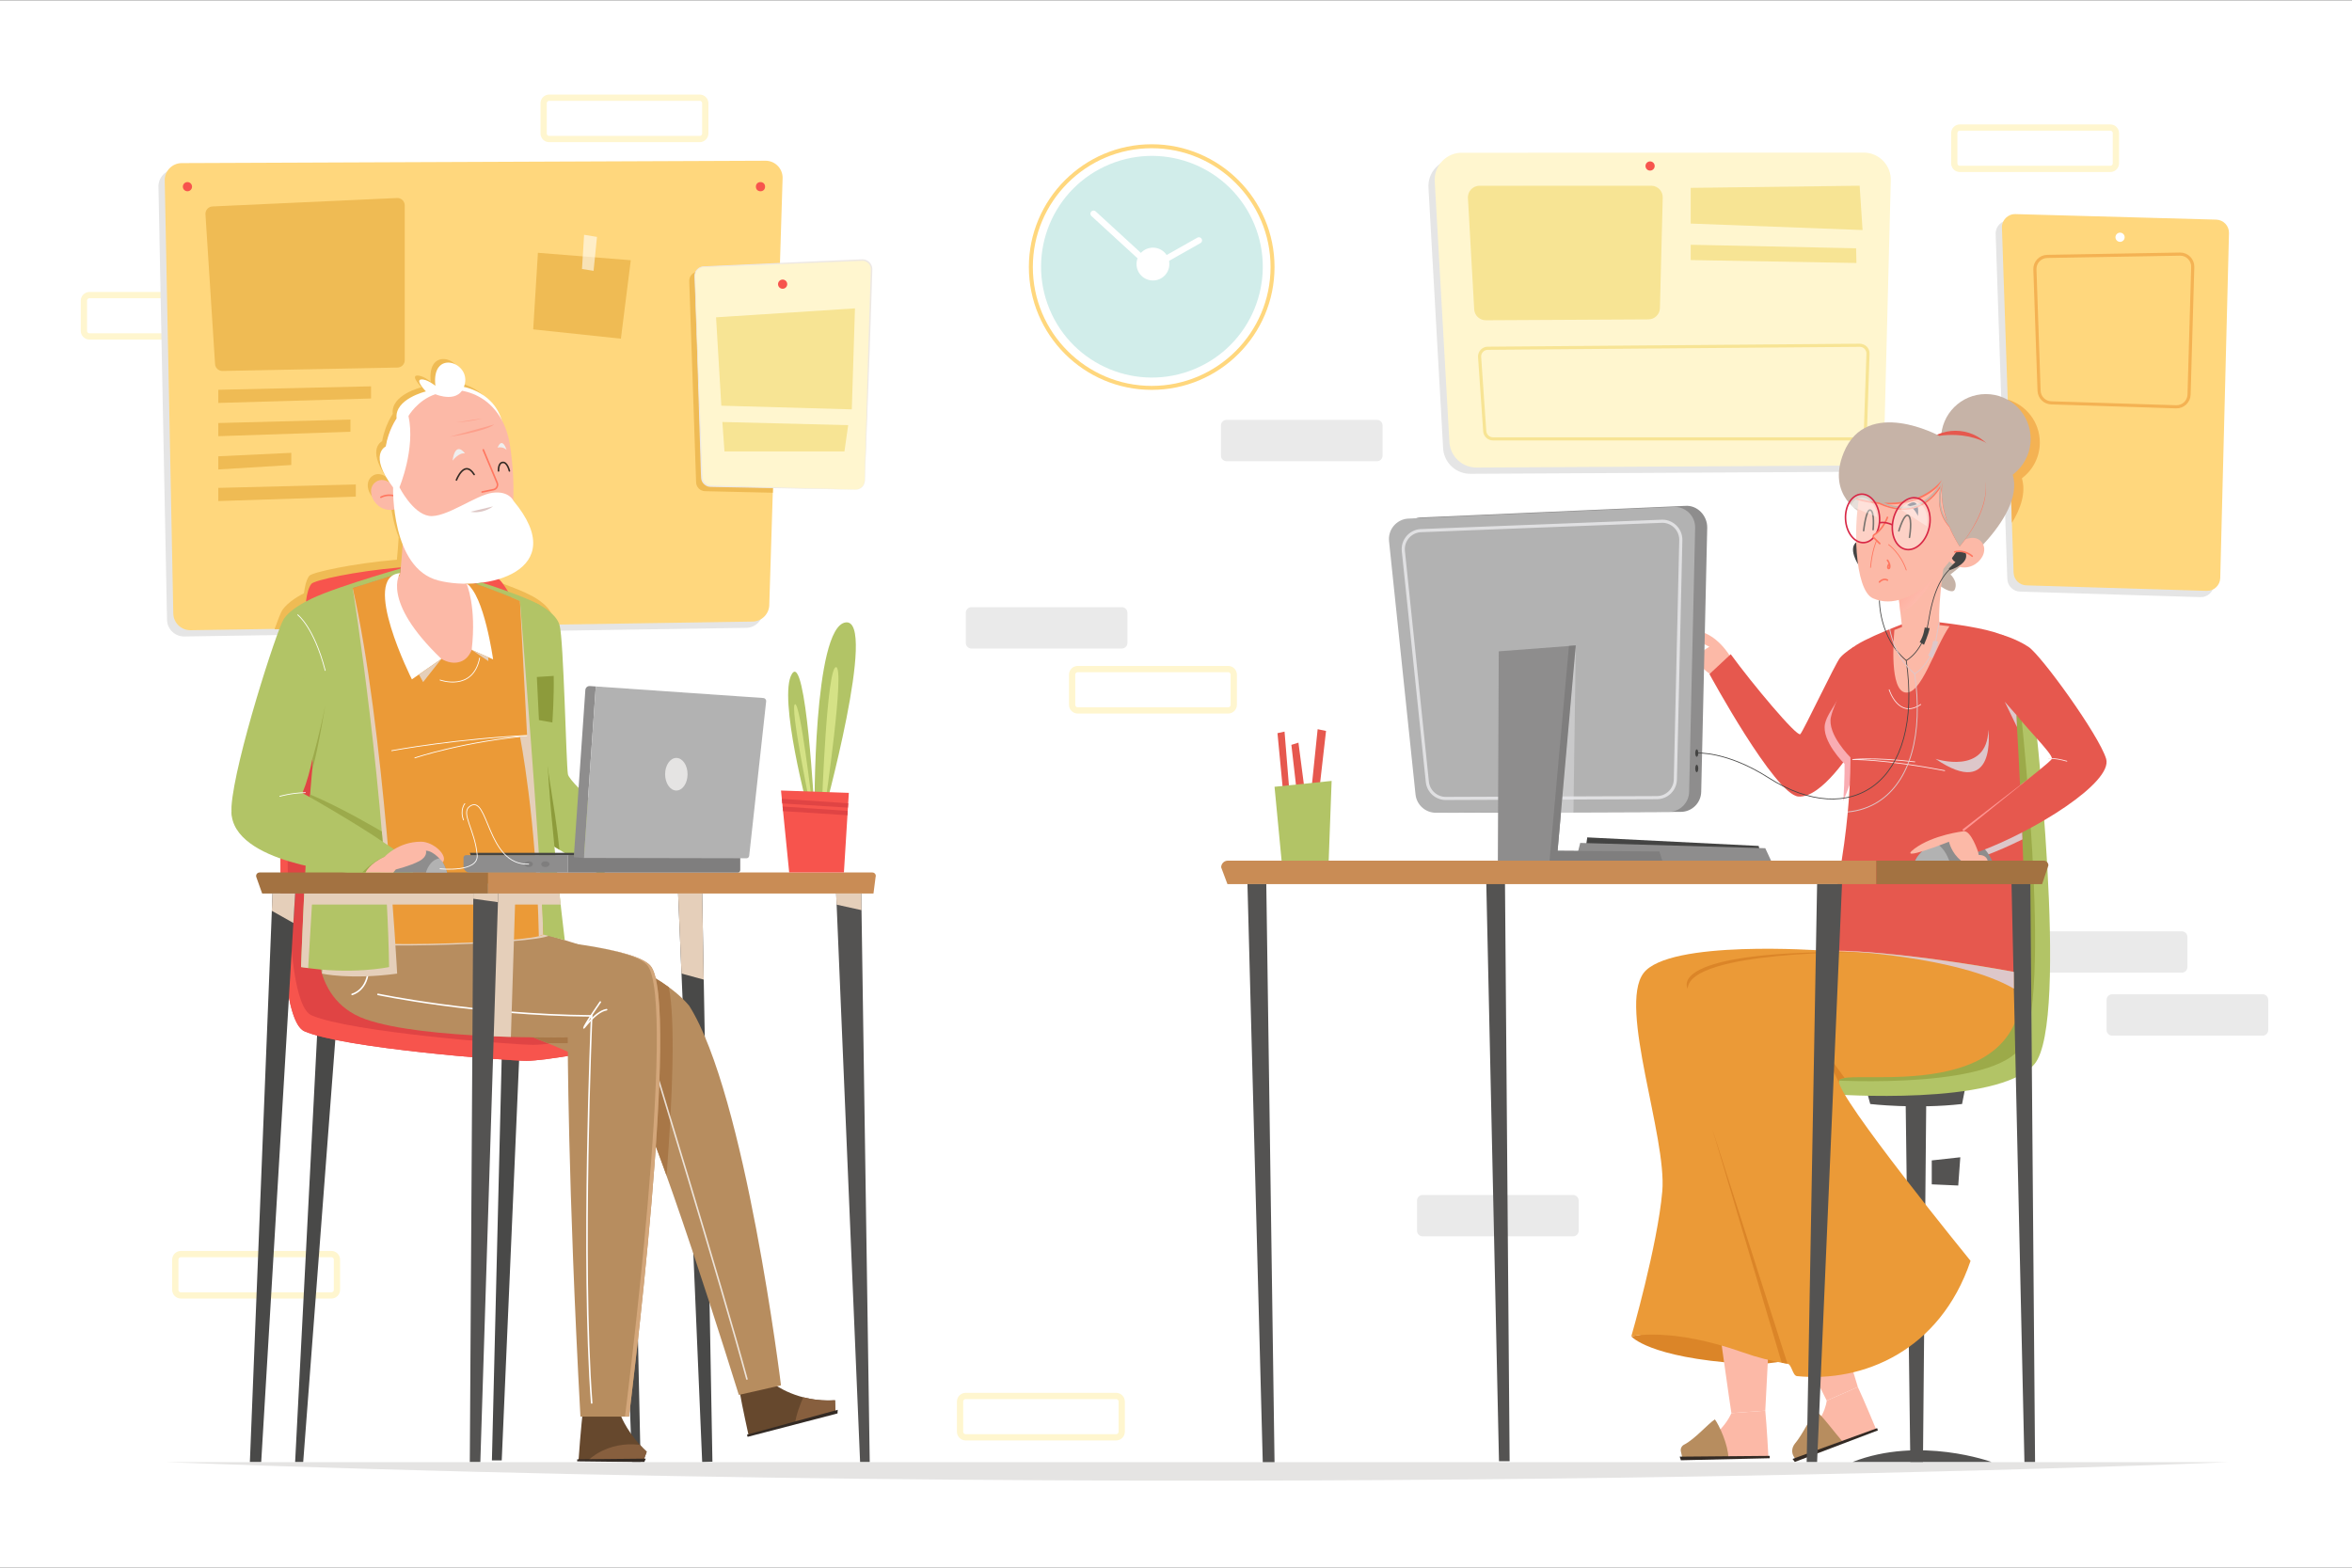 <?xml version="1.0" encoding="utf-8"?>
<!-- Generator: Adobe Illustrator 27.5.0, SVG Export Plug-In . SVG Version: 6.00 Build 0)  -->
<svg version="1.1" xmlns="http://www.w3.org/2000/svg" xmlns:xlink="http://www.w3.org/1999/xlink" x="0px" y="0px"
	 viewBox="0 0 750 500" style="enable-background:new 0 0 750 500;" xml:space="preserve">
<rect x="0" y="0" width="750" height="500" fill="#333333" stroke="none"/>
<g id="BACKGROUND">
	<rect y="0.078" style="fill:#FFFFFF;" width="750" height="500"/>
</g>
<g id="OBJECTS">
	<g id="BACK">
		<path style="fill:none;stroke:#FFF6CF;stroke-width:2;stroke-miterlimit:10;" d="M76.51,107.305h-47.97
			c-0.986,0-1.786-0.8-1.786-1.786v-9.617c0-0.987,0.8-1.786,1.786-1.786h47.97c0.986,0,1.786,0.8,1.786,1.786v9.617
			C78.296,106.505,77.496,107.305,76.51,107.305z"/>
		<path style="fill:none;stroke:#FFF6CF;stroke-width:2;stroke-miterlimit:10;" d="M223.11,44.347h-47.97
			c-0.986,0-1.786-0.8-1.786-1.786v-9.617c0-0.987,0.8-1.786,1.786-1.786h47.97c0.987,0,1.786,0.8,1.786,1.786v9.617
			C224.897,43.548,224.097,44.347,223.11,44.347z"/>
		<path style="fill:none;stroke:#FFF6CF;stroke-width:2;stroke-miterlimit:10;" d="M355.9,458.42h-47.97
			c-0.986,0-1.786-0.8-1.786-1.786v-9.617c0-0.987,0.8-1.786,1.786-1.786h47.97c0.986,0,1.786,0.8,1.786,1.786v9.617
			C357.686,457.62,356.886,458.42,355.9,458.42z"/>
		<path style="fill:#EAEAEA;" d="M357.724,206.843h-47.97c-0.987,0-1.786-0.8-1.786-1.786v-9.617c0-0.987,0.8-1.786,1.786-1.786
			h47.97c0.986,0,1.786,0.8,1.786,1.786v9.617C359.511,206.043,358.711,206.843,357.724,206.843z"/>
		<path style="fill:#EAEAEA;" d="M695.728,310.224h-47.97c-0.987,0-1.786-0.8-1.786-1.786v-9.617c0-0.987,0.8-1.786,1.786-1.786
			h47.97c0.987,0,1.786,0.8,1.786,1.786v9.617C697.515,309.424,696.715,310.224,695.728,310.224z"/>
		<path style="fill:#EAEAEA;" d="M721.5,330.304h-47.97c-0.986,0-1.786-0.8-1.786-1.786v-9.617c0-0.987,0.8-1.786,1.786-1.786h47.97
			c0.987,0,1.786,0.8,1.786,1.786v9.617C723.286,329.504,722.486,330.304,721.5,330.304z"/>
		<path style="fill:#EAEAEA;" d="M501.617,394.32h-47.97c-0.986,0-1.786-0.8-1.786-1.786v-9.617c0-0.987,0.8-1.786,1.786-1.786
			h47.97c0.987,0,1.786,0.8,1.786,1.786v9.617C503.403,393.52,502.603,394.32,501.617,394.32z"/>
		<path style="fill:#EAEAEA;" d="M439.086,147.101h-47.97c-0.987,0-1.786-0.8-1.786-1.786v-9.617c0-0.986,0.8-1.786,1.786-1.786
			h47.97c0.987,0,1.786,0.8,1.786,1.786v9.617C440.873,146.301,440.073,147.101,439.086,147.101z"/>
		<path style="fill:none;stroke:#FFF6CF;stroke-width:2;stroke-miterlimit:10;" d="M105.656,413.167h-47.97
			c-0.986,0-1.786-0.8-1.786-1.786v-9.617c0-0.987,0.8-1.786,1.786-1.786h47.97c0.987,0,1.786,0.8,1.786,1.786v9.617
			C107.443,412.367,106.643,413.167,105.656,413.167z"/>
		<path style="fill:none;stroke:#FFF6CF;stroke-width:2;stroke-miterlimit:10;" d="M391.632,226.582h-47.97
			c-0.986,0-1.786-0.8-1.786-1.786v-9.617c0-0.986,0.8-1.786,1.786-1.786h47.97c0.987,0,1.786,0.8,1.786,1.786v9.617
			C393.419,225.782,392.619,226.582,391.632,226.582z"/>
		<path style="fill:none;stroke:#FFF6CF;stroke-width:2;stroke-miterlimit:10;" d="M672.928,53.869h-47.97
			c-0.987,0-1.786-0.8-1.786-1.786v-9.617c0-0.986,0.8-1.786,1.786-1.786h47.97c0.987,0,1.786,0.8,1.786,1.786v9.617
			C674.714,53.069,673.915,53.869,672.928,53.869z"/>
	</g>
	<g id="PEOPLE">
		<path style="fill:#E5E5E5;" d="M50.531,59.732l2.732,138.086c0.145,2.975,2.654,5.282,5.631,5.178l179.164-2.755
			c2.96-0.103,5.294-2.553,5.256-5.514l4.248-136.088c-0.039-2.989-2.479-5.389-5.469-5.377L55.95,54.02
			C52.846,54.033,50.38,56.632,50.531,59.732z"/>
		<path style="fill:#FFD77D;" d="M52.531,57.732l2.732,138.086c0.145,2.975,2.654,5.282,5.631,5.178l179.164-2.755
			c2.96-0.103,5.294-2.553,5.256-5.514l4.248-136.088c-0.039-2.989-2.479-5.389-5.469-5.377L57.95,52.02
			C54.846,52.033,52.38,54.632,52.531,57.732z"/>
		<path style="fill:#EFBB54;" d="M176.19,196.625c-1.096-4.026-7.114-6.831-7.114-6.831v0l0,0c-2.054-1.11-5.657-2.517-9.034-3.74
			c-0.563-0.961-1.17-1.89-1.835-2.767c-0.298-0.393-0.656-0.757-1.058-1.099c9.869-2.984,16.055-10.752,4.618-24.469
			c0,0-0.027-0.061-0.081-0.16c0.291-6.115-0.261-12.535-1.072-17.559c-0.465-2.881-1.351-5.44-2.569-7.652
			c-2.34-7.482-9.176-9.67-11.757-10.236c0.127-0.338,0.237-0.705,0.32-1.113c1.395-6.796-10.553-10.632-9.238,0.767
			c0,0-2.631-2.192-4.494-1.973c-1.863,0.219,1.536,3.727,1.536,3.727s-9.889,2.362-9.165,8.47c0,0-0.197,0.286-0.494,0.794
			c-0.537,0.892-0.994,1.831-1.389,2.8c-0.065,0.154-0.129,0.314-0.193,0.477c-0.075,0.2-0.158,0.395-0.227,0.597
			c-0.436,1.194-0.833,2.563-1.078,4.059c0,0-4.974,2.247,1.17,11.261c-1.379-0.819-2.998-1.202-4.463-0.036
			c-3.399,2.705,0.236,9.675,5.974,8.488c0.382,3.244,1.134,7.201,2.588,10.899c-0.152,2.438-0.34,4.929-0.574,7.192
			c-13.839,1.139-27.006,4-27.921,5.131c-1.002,1.238-1.481,3.652-1.711,5.558c-1.094,0.546-5.138,2.693-6.955,5.471
			c-0.424,0.648-1.302,2.84-2.434,6.017l89.047-1.401C176.461,198.067,176.329,197.134,176.19,196.625z M163.803,189.035
			c-0.001,0-0.001-0.001-0.002-0.001C163.802,189.034,163.803,189.034,163.803,189.035L163.803,189.035z"/>
		<g>
			<path style="fill:#B2C466;" d="M257.878,259.148c0,0-9.895-36.807-5.365-44.19c4.53-7.382,7.215,44.19,7.215,44.19
				s-0.503-59.122,9.899-60.632c10.402-1.51-7.215,62.247-7.215,62.247"/>
			<path style="fill:#D5E286;" d="M258.2,256.185c0,0-6.376-30.908-4.698-31.579c1.678-0.671,5.453,31.579,5.453,31.579h3.164
				c0,0,1.534-43.408,4.47-43.408c2.936,0-3.44,43.408-3.44,43.408"/>
			<path style="fill:#F7544D;" d="M97.357,194.657c0,0,0.114-6.184,1.957-8.461c1.843-2.277,52.389-11.439,60.784-0.371
				c8.395,11.069,8.495,29.753,8.495,29.753"/>
			<polygon style="fill:#494948;" points="159.993,336.934 156.861,465.776 159.993,465.776 165.585,336.934 			"/>
			<polygon style="fill:#494948;" points="201.518,337.49 204.268,466.332 201.518,466.332 196.609,337.49 			"/>
			<polygon style="fill:#494948;" points="101.238,327.834 94.108,466.332 96.683,466.332 106.974,330.9 			"/>
			<path style="fill:#E04444;" d="M91.041,224.916c0,0-6.22,98.59,6.026,103.991c12.246,5.402,64.54,9.428,70.774,9.428
				c6.235,0,23.341-3.357,23.341-3.357"/>
			<path style="fill:#F7544D;" d="M170.093,333.244c-6.235,0-58.529-4.027-70.774-9.428c-10.236-4.515-7.571-74.124-6.42-96.858
				l-1.857-2.041c0,0-6.22,98.59,6.026,103.991c12.246,5.402,64.54,9.428,70.774,9.428c6.235,0,23.341-3.357,23.341-3.357
				l-3.642-4.003C181.985,331.956,173.955,333.244,170.093,333.244z"/>
			<path style="fill:#B2C466;" d="M171.189,192.466c0,0,6.141,2.862,7.259,6.971c1.297,4.764,2.091,44.293,2.65,47.496
				c0.559,3.204,21.538,20.716,21.538,20.716l-10.796,11.642l-18.194-11.189"/>
			<polygon style="fill:#494948;" points="216.235,284.981 223.912,466.332 227.176,466.209 223.912,284.981 			"/>
			<polygon style="fill:#545352;" points="266.632,284.981 274.266,466.332 277.338,466.332 274.64,284.981 			"/>
			<path style="fill:#B2C466;" d="M97.859,191.726c0,0-5.233,2.431-7.388,5.725c-2.155,3.293-15.669,45.209-16.649,59.703
				c-0.979,14.494,24.287,17.824,27.421-27.617"/>
			<path style="fill:#FFFFFF;" d="M146.91,123.215c0,0,11.863,1.342,13.625,13.255l-15.604-10.654"/>
			<path style="fill:#66482D;" d="M198.04,451.683c0,0,2.3,5.893,8.185,11.348l-1.005,2.727h-20.733c0,0,0.781-11.483,1.499-16.363"
				/>
			<path style="fill:#875F3E;" d="M206.225,463.031c-0.793-0.735-1.516-1.478-2.182-2.214c-10.546-1.264-16.478,4.941-16.478,4.941
				h17.655L206.225,463.031z"/>
			<polygon style="fill:#332A24;" points="184.056,465.435 205.938,465.22 205.436,466.332 184.056,466.081 			"/>
			<path style="fill:#66482D;" d="M246.931,441.513c0,0,7.522,5.847,19.341,5.089l0.134,3.99l-27.678,7.271
				c0,0-2.119-9.563-2.866-13.995"/>
			<path style="fill:#875F3E;" d="M253.522,453.977l12.884-3.385l-0.134-3.99c-3.873,0.249-7.274-0.218-10.111-0.95
				C255.271,447.619,253.923,450.977,253.522,453.977z"/>
			<polygon style="fill:#332A24;" points="238.395,458.268 267.063,450.804 267.132,449.641 238.2,457.578 			"/>
			<path style="fill:#B78D5F;" d="M137.817,290.284c0,0,63.895,9.099,81.923,30.458c17.926,28.214,29.303,121.102,29.303,121.102
				l-13.445,3.055c0,0-28.112-90.815-35.14-98.454c-7.028-7.639-42.779-20.259-42.779-20.259"/>
			<path style="fill:#A87747;" d="M200.458,346.445c2.322,2.524,6.947,14.132,12.098,28.541c1.918-25.236,2.862-49.413,0.712-60.134
				c-6.162-4.518-14.309-8.359-22.973-11.568c-13.732-2.163-31.797-3.539-47.722-4.402l15.105,27.304c0,0,7.874,2.78,16.957,6.519
				c6.259,0.07,10.368-0.009,10.368-0.009s0,1.554,0.025,4.534C191.865,340.405,197.967,343.737,200.458,346.445z"/>
			<path style="opacity:0.76;fill:none;stroke:#FFFFFF;stroke-width:0.5;stroke-linecap:round;stroke-miterlimit:10;" d="
				M207.31,335.627c0,0,22.917,74.863,30.862,104.198"/>
			<path style="fill:#B78D5F;" d="M101.585,295.682c0,0-3.972,22.729,14.973,29.393c18.945,6.664,64.474,5.787,64.474,5.787
				s0,46.61,4.056,120.963h15.478c0,0,16.827-133.226,6.744-143.92C197.227,297.21,101.585,295.682,101.585,295.682z"/>
			<g>
				<path style="fill:#D3A67A;" d="M179.748,330.862c0,0-1.733,0.033-4.656,0.037c2.041,0.003,3.635-0.009,4.656-0.02
					C179.748,330.874,179.748,330.862,179.748,330.862z"/>
				<g>
					<path style="fill:#D3A67A;" d="M207.31,307.905c-2.424-2.57-9.797-4.61-19.59-6.228c9.271,1.568,16.201,3.538,18.535,6.013
						c10.084,10.695-6.972,144.135-6.972,144.135h1.283C200.566,451.825,217.394,318.6,207.31,307.905z"/>
					<path style="fill:#D3A67A;" d="M101.581,295.706c3.99,0.08,16.996,0.354,32.577,1.111c-18.193-0.904-32.573-1.135-32.573-1.135
						S101.582,295.7,101.581,295.706z"/>
				</g>
			</g>
			<path style="fill:#FCB9A7;" d="M127.555,156.94c0,0-4.391-5.895-7.901-3.102c-4.088,3.253,1.792,12.558,9.408,7.148"/>
			<path style="fill:none;stroke:#FF765F;stroke-width:0.5;stroke-linecap:round;stroke-miterlimit:10;" d="M121.453,158.593
				c0,0,2.514-1.483,5.415,0"/>
			<path style="fill:#E5CFBA;" d="M129.039,182.922c0,0-23.123,6.801-28.864,9.95c-5.742,3.149,1.637,50.129,1.637,50.129
				s-3.194,52.711-1.243,55.887c2.919,4.754,70.887,2.248,74.524-0.53c2.037-0.572-6.428-51.441-1.673-64.653
				c0.267-17.313-1.411-36.943-2.56-38.24c-3.062-3.458-19.266-9.015-24.561-10.188"/>
			<path style="fill:#EB9A37;" d="M129.039,182.362c0,0-23.123,6.801-28.864,9.95c-5.742,3.149,1.637,50.129,1.637,50.129
				s-3.194,52.711-1.243,55.888c2.919,4.754,69.04,2.532,72.676-0.247c2.037-0.572-4.58-51.725,0.175-64.936
				c0.267-17.313-1.411-36.943-2.56-38.24c-3.062-3.458-19.266-9.015-24.561-10.188"/>
			<path style="fill:#FCB9A7;" d="M145.426,211.339c8.324-0.774,6.24-16.232,4.749-23.651c-0.145-0.719-0.682-1.292-1.387-1.492
				c-0.932-0.265-1.748-0.478-2.404-0.626c-0.059-0.013-0.114-0.023-0.174-0.031l-16.753-2.286
				c-0.276-0.038-0.549-0.018-0.815,0.061c-0.56,0.166-1.682,0.501-3.174,0.954c-1.133,0.344-1.712,1.611-1.219,2.688
				C127.646,194.371,136.73,212.148,145.426,211.339z"/>
			<path style="fill:#FCB9A7;" d="M128.955,160.407c0,0-0.34,15.68-1.584,24.101c0,0,9.398,19.033,16.192,19.128
				c6.794,0.096,4.095-18.841,4.095-18.841l1.627-8.421L128.955,160.407z"/>
			<path style="fill:#FCB9A7;" d="M162.554,141.654c2.088,12.926,2.508,34.91-8.352,38.12
				c-16.322,4.825-29.094-20.442-30.917-31.619c-1.824-11.177,5.759-21.716,16.936-23.539
				C151.397,122.792,160.587,129.472,162.554,141.654z"/>
			<path style="fill:none;stroke:#FF765F;stroke-width:0.5;stroke-linecap:round;stroke-miterlimit:10;" d="M154.108,143.463
				l4.414,10.513c0.39,0.93-0.165,1.985-1.153,2.19l-3.641,0.753"/>
			<path style="fill:none;stroke:#FFFFFF;stroke-width:0.25;stroke-linecap:round;stroke-miterlimit:10;" d="M132.282,241.723
				c0,0,15.694-5.359,38.468-7.273"/>
			<path style="fill:none;stroke:#FFFFFF;stroke-width:0.25;stroke-linecap:round;stroke-miterlimit:10;" d="M124.897,239.426
				c0,0,21.501-4.019,45.806-4.976"/>
			<path style="fill:none;stroke:#FFFFFF;stroke-width:0.25;stroke-linecap:round;stroke-miterlimit:10;" d="M140.322,216.886
				c0,0,10.462,3.828,12.631-7.017"/>
			<path style="fill:#EFEFEF;" d="M144.291,146.948c0,0,2.009-2.679,3.971-2.344C148.262,144.604,145.296,140.298,144.291,146.948z"
				/>
			<path style="fill:#EFEFEF;" d="M158.663,142.786c0,0,1.415-0.546,2.871,0.677C161.534,143.463,160.194,139.102,158.663,142.786z"
				/>
			<g>
				<linearGradient id="SVGID_1_" gradientUnits="userSpaceOnUse" x1="132.513" y1="287.608" x2="131.789" y2="288.098">
					<stop  offset="0" style="stop-color:#FFFFFF;stop-opacity:0"/>
					<stop  offset="1" style="stop-color:#FF765F"/>
				</linearGradient>
				<path style="fill:url(#SVGID_1_);" d="M131.836,287.825c0.132,0.303,0.284,0.334,0.444,0.171
					C132.133,287.94,131.985,287.884,131.836,287.825z"/>
			</g>
			<path style="fill:none;stroke:#FFFFFF;stroke-width:0.5;stroke-linecap:round;stroke-miterlimit:10;" d="M112.28,317.147
				c0,0,5.199-1.203,5.195-8.716"/>
			<path style="fill:none;stroke:#FFFFFF;stroke-width:0.5;stroke-linecap:round;stroke-miterlimit:10;" d="M120.53,317.147
				c0,0,31.168,6.563,68.141,6.868c0,0-3.361,78.225,0,123.448"/>
			<path style="fill:none;stroke:#FFFFFF;stroke-width:0.5;stroke-linecap:round;stroke-miterlimit:10;" d="M191.421,319.585
				c0,0-3.82,5.5-5.042,7.792c-1.222,2.292,3.102-4.736,7.051-5.347"/>
			<path style="fill:#FFFFFF;" d="M127.372,155.416c0,0,5.152-12.235,2.883-22.749c0,0,2.876-5.034,8.581-6.935
				c0,0,8.004,3.467,9.427-3.467c1.423-6.935-10.769-10.85-9.427,0.783c0,0-2.684-2.237-4.586-2.013
				c-1.901,0.224,1.568,3.803,1.568,3.803s-10.091,2.41-9.353,8.643c0,0-2.605,3.746-3.45,8.905c0,0-5.664,2.549,2.338,13.082
				c0,0-0.723,25.744,14.378,29.659s42.745-2.908,24.001-25.391c0,0-1.351-3.244-6.664-2.573
				c-5.313,0.671-14.988,8.165-20.245,7.382C131.565,163.762,127.372,155.416,127.372,155.416z"/>
			<path style="opacity:0.39;fill:#FF765F;" d="M143.373,139.322c0,0,11.374-1.678,14.226-3.943"/>
			<path style="opacity:0.39;fill:#FF765F;" d="M145.548,134.708c0,0,4.729-0.252,8.18-1.258"/>
			<path style="fill:#DDC7C5;" d="M150.056,163.217c0,0,3.458,0.916,7.18-1.716"/>
			<path style="fill:none;stroke:#332A24;stroke-width:0.5;stroke-linecap:round;stroke-miterlimit:10;" d="M145.548,153.087
				c0,0,2.572-6.718,5.648-1.741"/>
			<path style="fill:none;stroke:#332A24;stroke-width:0.5;stroke-linecap:round;stroke-miterlimit:10;" d="M158.97,150.191
				c0,0-0.171-2.535,1.321-2.703c1.492-0.168,2.146,2.703,2.146,2.703"/>
			<path style="fill:#E5CFBA;" d="M102.658,310.53c0,0,8.997,2.029,23.985,0c0,0-4.19-79.25-14.175-122.964"/>
			<path style="fill:#B2C466;" d="M127.602,182.79l-15.134,4.776c0,0,10.822,68.224,11.604,120.865c0,0-11.969,2.615-28.076,0
				c0,0,1.566-44.001,3.803-65.253c0,0-6.711-47.426-2.908-50.782c3.803-3.356,30.879-11.085,30.879-11.085L127.602,182.79z"/>
			<path style="fill:#E5CFBA;" d="M165.808,191.691l2.277,43.098l-2.277,0.14c0,0,5.231,25.98,6.019,63.673l1.417-0.521
				l-2.495-95.004L165.808,191.691z"/>
			<path style="fill:#8D9B3B;" d="M174.24,238.086c1.239-6.835-1.628-36.385-3.38-42.621c-1.911-1.424,0.329-2.999,0.329-2.999
				l2.457,75.636l4.745,2.918C176.892,256.264,173.571,241.777,174.24,238.086z"/>
			<path style="fill:#B2C466;" d="M151.467,186.169c0,0,6.695,2.188,14.341,5.522c0,0,6.612,81.096,7.436,106.391l6.846,1.756
				c0,0-6.692-55.494-5.35-62.9c1.342-7.406,0-41.186-2.013-43.423c-2.013-2.237-18.999-7.69-18.999-7.69L151.467,186.169z"/>
			<path style="fill:#FFFFFF;" d="M140.755,210.148l-9.414,6.521c0,0-16.54-32.859-3.74-33.879
				C127.602,182.79,121.199,191.435,140.755,210.148z"/>
			<path style="fill:#FFFFFF;" d="M150.407,207.268l6.829,3.026c0,0-2.86-20.678-8.449-24.097
				C148.787,186.196,152.024,193.392,150.407,207.268z"/>
			<polygon style="fill:#E5CFBA;" points="140.755,210.148 134.921,217.541 133.586,215.114 			"/>
			<polygon style="fill:#E5CFBA;" points="150.407,207.268 155.725,210.853 155.725,209.624 			"/>
			<path style="fill:#8D9B3B;" d="M171.189,215.914l0.671,13.758l4.278,0.755c0,0,0.587-8.557,0.419-14.849L171.189,215.914z"/>
			<path style="fill:#E5CFBA;" d="M160.993,281.796H97.157c-0.731,14.555-1.161,26.635-1.161,26.635
				c0.771,0.125,1.52,0.224,2.271,0.326l1.208-20.25h56.819l-0.258,41.966c2.381,0.105,4.685,0.185,6.875,0.246l1.328-42.213h14.54
				c-0.232-2.062-0.483-4.32-0.744-6.711H160.993z"/>
			<path style="fill:#9CAA4B;" d="M99.635,242.001c0,0,2.503-8.659,4.069-17.048c0,0-1.874,12.03-4.069,20.5l0.163-2.275
				L99.635,242.001z"/>
			<path style="fill:none;stroke:#FFFFFF;stroke-width:0.25;stroke-linecap:round;stroke-miterlimit:10;" d="M94.924,196.095
				c0,0,5.145,3.79,8.78,17.75"/>
			<g>
				<path style="fill:#C98C55;" d="M278.53,284.981H155.627v-6.711H278.18c0.752,0,1.277,0.744,1.026,1.453L278.53,284.981z"/>
				<path style="fill:#A37241;" d="M155.627,284.981H83.598l-1.862-5.243c-0.254-0.716,0.277-1.468,1.037-1.468h72.855V284.981z"/>
			</g>
			<polygon style="fill:#545352;" points="150.927,284.981 149.811,466.332 153.167,466.332 158.871,284.981 			"/>
			<polygon style="fill:#494948;" points="86.904,284.981 79.679,466.332 83.292,466.332 94.108,284.981 			"/>
			<path style="fill:#B2C466;" d="M94.924,252.133c0,0,13.087,6.711,34.059,20.973l2.766,5.164h-20.886
				c0,0-36.89-2.815-37.068-19.426"/>
			<path style="fill:#9CAA4B;" d="M98.825,254.252c0,0,14.299,8.119,23.193,14.2l-0.267-3.25c0,0-12.771-7.612-22.861-11.808
				L98.825,254.252z"/>
			<path style="fill:none;stroke:#FFFFFF;stroke-width:0.25;stroke-linecap:round;stroke-miterlimit:10;" d="M89.219,253.979
				c0,0,3.691-1.09,8.137-1.174"/>
			<path style="fill:#9CAA4B;" d="M115.505,278.27c0,0,11.8-12.509,15.38,0"/>
			<path style="fill:#8E8D8D;" d="M125.404,278.307h17.169C142.574,278.307,138.267,261.977,125.404,278.307z"/>
			<path style="fill:#B2B2B2;" d="M140.331,273.736c-3.49,0.395-4.514,4.572-4.514,4.572h6.756
				C142.574,278.307,141.908,275.803,140.331,273.736z"/>
			<path style="fill:#FCB9A7;" d="M122.672,273.24c0,0,4.298-4.789,11.569-4.789c4.027,0,8.735,4.473,6.94,6.577
				c0,0-2.724-3.656-5.363-3.712c0,0,0.668,1.852-2.192,3.362c-2.86,1.51-7.405,2.622-7.405,2.622l-0.816,1.007l-8.837-0.033
				C116.567,278.274,117.758,275.443,122.672,273.24z"/>
			<g>
				<path style="fill:#8E8D8D;" d="M181.098,272.745h-32.495c-0.443,0-0.802,0.359-0.802,0.802v2.751
					c0,1.109,0.899,2.009,2.009,2.009h31.289V272.745z"/>
				<path style="fill:#7F7E7E;" d="M181.098,272.745h54.95v4.759c0,0.443-0.359,0.803-0.803,0.803h-54.147V272.745z"/>
				<path style="fill:#8E8D8D;" d="M189.979,218.94l-1.888-0.13c-0.741-0.051-1.384,0.508-1.435,1.249l-3.682,53.354l3.23,0.223
					L189.979,218.94z"/>
				<path style="fill:#B2B2B2;" d="M243.418,222.628l-53.439-3.688l-3.775,54.696l51.835,0.102c0.441,0.001,0.813-0.331,0.861-0.77
					l5.408-49.276C244.367,223.149,243.963,222.665,243.418,222.628z"/>
			</g>
			<path style="fill:#E5E4E3;" d="M219.249,246.933c0,2.872-1.602,5.2-3.579,5.2s-3.579-2.328-3.579-5.2s1.603-5.2,3.579-5.2
				S219.249,244.061,219.249,246.933z"/>
			<path style="fill:#7F7E7E;" d="M175.233,275.611c0,0.51-0.591,0.923-1.321,0.923c-0.73,0-1.321-0.413-1.321-0.923
				c0-0.51,0.592-0.923,1.321-0.923C174.641,274.689,175.233,275.102,175.233,275.611z"/>
			<path style="fill:#7F7E7E;" d="M169.915,275.611c0,0.51-0.592,0.923-1.321,0.923c-0.73,0-1.321-0.413-1.321-0.923
				c0-0.51,0.592-0.923,1.321-0.923C169.323,274.689,169.915,275.102,169.915,275.611z"/>
			<polygon style="fill:#E5CFBA;" points="150.927,284.981 150.917,286.643 158.785,287.736 158.871,284.981 			"/>
			<polygon style="fill:#E5CFBA;" points="86.904,284.981 86.684,290.502 93.548,294.37 94.108,284.981 			"/>
			<polyline style="fill:#444443;" points="150.093,272.731 149.811,272.004 183.071,272.004 183.02,272.745 150.093,272.731 			"/>
			<polygon style="fill:#E5CFBA;" points="217.315,310.507 224.406,312.44 223.912,284.981 216.235,284.981 			"/>
			<polygon style="fill:#E5CFBA;" points="266.632,284.981 266.781,288.533 274.719,290.284 274.64,284.981 			"/>
			<path style="fill:none;stroke:#FFFFFF;stroke-width:0.25;stroke-linecap:round;stroke-miterlimit:10;" d="M140.322,277.093
				c0,0,12.329,1.298,11.841-4.383c-0.696-8.089-5.411-13.442-2.352-15.555c6.072-4.194,5.236,18.875,18.782,18.456"/>
			<path style="fill:none;stroke:#FFFFFF;stroke-width:0.25;stroke-linecap:round;stroke-miterlimit:10;" d="M148.22,256.316
				c0,0-1.636,1.93-0.419,5.201"/>
			<polygon style="fill:#F7544D;" points="249.043,252.133 251.657,278.27 269.106,278.27 270.675,252.877 			"/>
			<polygon style="fill:#E04444;" points="270.384,257.59 270.469,256.214 249.307,254.779 249.455,256.254 			"/>
			<polygon style="fill:#E04444;" points="270.234,260.014 270.319,258.636 249.552,257.229 249.7,258.702 			"/>
		</g>
		<path style="fill:#EFBB54;" d="M248.66,85.54l-26.089,1.099c-1.598,0.067-2.842,1.411-2.788,3.009l2.191,64.198
			c0.053,1.543,1.3,2.776,2.843,2.812l21.607,0.497L248.66,85.54z"/>
		<path style="fill:#FFF6CF;" d="M272.765,156.154l-46.157-1.062c-1.543-0.036-2.791-1.269-2.843-2.812l-2.191-64.198
			c-0.055-1.598,1.19-2.941,2.788-3.009l50.536-2.13c1.692-0.071,3.088,1.311,3.033,3.004l-2.188,67.39
			C275.69,154.934,274.362,156.19,272.765,156.154z"/>
		<g>
			<path style="fill:#EDE8E4;" d="M272.764,156.179l-30.832-0.589l-15.423-0.293c-1.389-0.043-2.67-1.133-2.908-2.514
				c-0.127-1.347-0.104-2.586-0.164-3.884l-0.241-7.706l-0.957-30.823l-0.529-15.41l-0.141-3.852l-0.071-1.926
				c0-0.635-0.118-1.288,0.052-1.952c0.31-1.315,1.597-2.307,2.941-2.289l3.851-0.172l30.807-1.39l15.405-0.657
				c0.635-0.061,1.393,0.026,1.989,0.378c0.61,0.333,1.098,0.879,1.373,1.517c0.135,0.321,0.217,0.662,0.246,1.009
				c0.016,0.359-0.007,0.663-0.014,0.988l-0.062,1.926l-0.246,7.706c-0.305,10.275-0.699,20.547-1.089,30.819l-0.569,15.409
				l-0.281,7.704l-0.07,1.926c-0.047,0.639,0.015,1.29-0.156,1.926C275.342,155.304,274.072,156.232,272.764,156.179z
				 M272.765,156.129c1.286,0.042,2.519-0.88,2.832-2.122c0.16-0.612,0.096-1.269,0.137-1.908l0.055-1.927l0.219-7.706l0.432-15.413
				c0.277-10.276,0.551-20.551,0.913-30.824l0.254-7.705l0.064-1.926c0.034-0.66,0.06-1.244-0.192-1.794
				c-0.466-1.107-1.669-1.786-2.905-1.61l-15.405,0.642l-30.814,1.207l-3.852,0.153c-1.254-0.022-2.426,0.882-2.724,2.093
				c-0.161,0.592-0.053,1.243-0.055,1.886l0.061,1.926l0.122,3.853l0.522,15.41l1.147,30.817l0.285,7.704
				c0.064,1.267,0.06,2.607,0.178,3.813c0.211,1.176,1.289,2.13,2.493,2.176l15.407,0.425L272.765,156.129z"/>
		</g>
		<path style="fill:#EFBB54;" d="M65.517,68.347l3.059,47.763c0.081,1.256,1.135,2.226,2.394,2.202l55.786-1.086
			c1.281-0.025,2.307-1.071,2.307-2.352V65.506c0-1.341-1.12-2.411-2.46-2.35l-58.845,2.69
			C66.443,65.907,65.433,67.034,65.517,68.347z"/>
		<polygon style="fill:#EFBB54;" points="171.529,80.63 170.026,105.047 197.988,108.021 201.143,82.997 		"/>
		<polygon style="fill:#EFBB54;" points="69.615,124.319 118.315,123.215 118.315,127.097 69.615,128.515 		"/>
		<polygon style="fill:#EFBB54;" points="69.615,134.923 111.746,133.82 111.746,137.702 69.615,139.12 		"/>
		<polygon style="fill:#EFBB54;" points="69.615,145.528 92.88,144.425 92.88,148.307 69.615,149.725 		"/>
		<polygon style="fill:#EFBB54;" points="69.615,155.608 113.461,154.505 113.461,158.387 69.615,159.804 		"/>
		<path style="fill:#F7544D;" d="M251.029,90.633c0,0.81-0.657,1.467-1.466,1.467c-0.81,0-1.467-0.657-1.467-1.467
			c0-0.81,0.657-1.466,1.467-1.466C250.373,89.167,251.029,89.823,251.029,90.633z"/>
		<path style="fill:#F7544D;" d="M61.238,59.538c0,0.81-0.656,1.466-1.466,1.466c-0.81,0-1.466-0.657-1.466-1.466
			c0-0.81,0.657-1.466,1.466-1.466C60.582,58.071,61.238,58.728,61.238,59.538z"/>
		<circle style="fill:#F7544D;" cx="242.502" cy="59.538" r="1.466"/>
		<polygon style="fill:#F7E494;" points="228.335,101.203 230.013,129.39 271.623,130.565 272.629,98.351 		"/>
		<polyline style="fill:#F7E494;" points="270.465,135.598 269.274,143.987 231.02,143.987 230.349,134.592 		"/>
		<polygon style="opacity:0.57;fill:#FFFFFF;" points="186.256,74.883 185.585,85.789 189.276,86.376 190.367,75.555 		"/>
		<path style="fill:#E5E4E3;" d="M52.525,466.332h658.25C710.775,466.332,408.314,479.625,52.525,466.332z"/>
		<g>
			<path style="fill:#E5E5E5;" d="M590.367,150.478l-121.352,0.64c-4.555,0.102-8.41-3.343-8.819-7.881l-4.673-83.09
				c-0.471-5.228,3.779-9.67,9.022-9.43l128.127-0.044c4.805,0.22,8.51,4.313,8.253,9.116l-2.103,82.494
				C598.58,146.805,594.895,150.377,590.367,150.478z"/>
			<path style="fill:#545352;" d="M595.149,347.609l1.229,4.505c0,0,14.453,1.689,29.282,0l1.314-6.694"/>
			<polyline style="fill:#545352;" points="607.641,349.011 609.159,466.286 613.188,466.286 614.273,346.858 			"/>
			<path style="fill:#B2C466;" d="M584.399,349.011c0,0,52.896,3.909,64.348-9.634c11.452-13.543-0.387-115.561-0.387-115.561
				h-15.473"/>
			<path style="fill:#9CAA49;" d="M579.604,344.317c0,0,52.896,3.909,64.348-9.634c11.452-13.543-0.387-115.561-0.387-115.561
				h-15.473"/>
			<path style="fill:#E5E5E5;" d="M701.664,190.449l-57.509-1.752c-2.212-0.067-3.991-1.841-4.066-4.052l-3.717-110.024
				c-0.082-2.417,1.891-4.402,4.309-4.336l64.013,1.762c2.313,0.064,4.138,1.988,4.079,4.301l-2.787,110.014
				C705.928,188.687,703.989,190.52,701.664,190.449z"/>
			<path style="fill:#FFD77D;" d="M703.664,188.449l-57.509-1.752c-2.212-0.067-3.991-1.841-4.066-4.052l-3.717-110.024
				c-0.082-2.417,1.891-4.402,4.309-4.336l64.013,1.762c2.313,0.064,4.138,1.988,4.079,4.301l-2.787,110.014
				C707.928,186.687,705.989,188.52,703.664,188.449z"/>
			<path style="fill:#FFF6CF;" d="M592.367,148.478l-121.352,0.64c-4.555,0.102-8.41-3.343-8.819-7.881l-4.673-83.09
				c-0.471-5.228,3.779-9.67,9.022-9.43l128.127-0.044c4.805,0.22,8.51,4.313,8.253,9.116l-2.103,82.494
				C600.58,144.805,596.895,148.377,592.367,148.478z"/>
			<path style="fill:#F7E494;" d="M592.225,140.47H476.06c-1.631,0-2.997-1.275-3.109-2.902l-1.64-23.659
				c-0.059-0.867,0.232-1.696,0.823-2.333c0.59-0.637,1.393-0.992,2.262-0.999l118.627-0.956c0.841,0.013,1.659,0.327,2.257,0.941
				c0.599,0.614,0.912,1.423,0.884,2.28l-0.824,24.615C595.283,139.146,593.915,140.47,592.225,140.47z M593.049,110.621
				c-0.006,0-0.012,0-0.017,0l-118.627,0.956c-0.59,0.005-1.135,0.246-1.536,0.679c-0.4,0.433-0.6,0.996-0.559,1.585l1.64,23.659
				c0.076,1.105,1.004,1.971,2.111,1.971h116.164c1.148,0,2.077-0.899,2.115-2.046l0.824-24.615c0.02-0.582-0.193-1.132-0.6-1.549
				C594.162,110.847,593.625,110.621,593.049,110.621z"/>
			<path style="fill:#F7E494;" d="M525.697,101.868l-51.836,0.274c-1.946,0.043-3.592-1.428-3.767-3.367l-1.996-35.493
				c-0.201-2.233,1.614-4.131,3.854-4.028l54.73-0.019c2.052,0.094,3.635,1.842,3.525,3.894l-0.898,35.238
				C529.205,100.299,527.631,101.825,525.697,101.868z"/>
			<polyline style="fill:#E6584E;" points="410.244,264.033 407.358,233.835 409.611,233.343 412.074,263.681 414.749,263.329 
				411.793,237.566 414.045,236.862 417.213,261.147 420.169,232.568 422.844,233.131 419.677,260.865 			"/>
			<path style="fill:#FCB9A7;" d="M551.798,209.48c0,0-4.42-7.813-11.255-8.306c-6.835-0.493,4.565,5.125,4.565,5.125
				s-8.233,3.674,1.199,9.305"/>
			<path style="fill:#E6584E;" d="M591.106,206.299c0,0-2.799,1.703-4.301,3.416c-1.502,1.713-11.699,23.399-12.732,24.432
				c-1.032,1.032-15.515-16.307-22.179-25.487l-6.786,6.334c0,0,20.866,38.454,28.37,39.051
				c7.503,0.598,17.198-15.056,17.198-15.056"/>
			<polygon style="fill:#545352;" points="473.878,278.733 477.995,466.038 481.386,466.038 479.884,278.733 			"/>
			<path style="fill:#444443;" d="M594.755,174.261l-0.202,2.548c0,0-0.708,0.508-1.651,0.248l0.289,2.97l-0.575,0.128
				c0,0-3.681-5.495-0.332-7.463C592.285,172.691,593.801,173.361,594.755,174.261z"/>
			<polygon style="fill:#444443;" points="505.743,269.805 506.145,267.077 560.796,269.805 561.277,271.731 			"/>
			<path style="fill:#F4B253;" d="M650.456,141.132c0-6.48-4.318-11.944-10.231-13.693l1.328,39.325
				c2.851-4.647,4.528-9.641,3.188-14.223C648.205,149.935,650.456,145.801,650.456,141.132z"/>
			<polygon style="fill:#8E8D8D;" points="502.474,274.495 503.896,268.842 562.907,270.528 564.803,274.62 			"/>
			<circle style="fill:#C6B3A7;" cx="633.244" cy="139.97" r="14.285"/>
			<circle style="fill:#E6584E;" cx="623.543" cy="151.675" r="14.285"/>
			<path style="fill:#C6B3A7;" d="M593.928,163.897c0,0-11.688-5.611-6.007-19.526c7.339-17.976,30.496-5.35,30.496-5.35
				s16.692-3.184,22.898,10.981c6.206,14.165-19.367,33.211-19.367,33.211s2.544,2.247,1.379,4.815
				c-1.165,2.568-9.297-4.708-9.297-4.708"/>
			<path style="fill:#DB8528;" d="M520.189,426.216c0,0,5.457,6.755,35.418,8.727c29.961,1.973,48.365-23.066,48.365-23.066
				L520.189,426.216z"/>
			<path style="fill:#FCB9A7;" d="M552.105,450.7c0,0-3.505,8.875-14.582,11.469l-0.981,3.168l27.371-0.561
				c0,0-0.54-10.197-1.007-14.855"/>
			<path style="fill:#B78D5F;" d="M551.138,465.038l-14.596,0.299l-0.544-2.4c-0.198-0.873,0.217-1.765,1.014-2.172
				c3.459-1.762,7.693-6.714,9.819-8.066C548.164,454.419,551.138,460.885,551.138,465.038z"/>
			<polygon style="fill:#332A24;" points="564.326,465.088 535.993,465.736 535.627,464.589 564.326,464.339 			"/>
			<path style="fill:#FCB9A7;" d="M582.503,446.72c0,0-0.6,7.623-10.175,13.765l0.391,5.227l25.614-9.665
				c0,0-3.913-9.432-5.908-13.667"/>
			<path style="fill:#B78D5F;" d="M587.372,459.575l-14.652,6.137l-0.69-1.093c-0.818-1.296-0.679-2.954,0.299-4.134
				c2.595-3.135,5.174-8.736,6.604-10.565C580.762,451.098,585.321,457.229,587.372,459.575z"/>
			<polygon style="fill:#332A24;" points="598.826,456.203 572.335,466.272 571.607,465.313 598.576,455.498 			"/>
			<path style="fill:#FCB9A7;" d="M630.792,300.92c0,0,3.8,21.923-14.323,28.35c-18.123,6.427-53.954,3.317-53.954,3.317
				s18.08,71.596,29.911,109.792l-9.923,4.34c0,0-62.497-123.695-52.851-134.01S630.792,300.92,630.792,300.92z"/>
			<path style="fill:#ED9583;" d="M618.478,328.444c0.182-0.084,0.358-0.171,0.534-0.258c0.489-0.241,0.959-0.494,1.41-0.759
				c0.136-0.08,0.278-0.156,0.411-0.238c0.553-0.342,1.079-0.702,1.576-1.077c0.112-0.085,0.214-0.174,0.323-0.26
				c0.39-0.308,0.763-0.626,1.118-0.953c0.131-0.121,0.263-0.242,0.39-0.366c0.385-0.374,0.752-0.757,1.097-1.15
				c0.041-0.047,0.087-0.091,0.128-0.139c0.377-0.439,0.723-0.891,1.052-1.35c0.097-0.135,0.188-0.271,0.281-0.407
				c0.244-0.357,0.474-0.718,0.692-1.083c0.076-0.127,0.156-0.253,0.228-0.382c0.27-0.475,0.523-0.955,0.753-1.439
				c0.045-0.095,0.084-0.191,0.128-0.287c0.187-0.406,0.361-0.815,0.522-1.225c0.057-0.145,0.113-0.29,0.167-0.435
				c0.161-0.432,0.31-0.865,0.445-1.298c0.021-0.066,0.045-0.133,0.065-0.199c0.153-0.503,0.287-1.004,0.409-1.502
				c0.029-0.118,0.054-0.234,0.081-0.352c0.094-0.406,0.179-0.81,0.254-1.21c0.02-0.105,0.041-0.211,0.06-0.315
				c0.088-0.497,0.165-0.988,0.228-1.469c0.001-0.006,0.001-0.012,0.002-0.018c0.062-0.479,0.11-0.946,0.15-1.404
				c0.007-0.079,0.013-0.158,0.02-0.236c0.076-0.945,0.113-1.843,0.119-2.665c-26.28,0.9-79.206,3.648-86.416,11.295
				c-3.335,3.538-3.591,21.095-2.5,42.549c7.807,18.949,17.617,40.151,25.606,56.874c1.01-24.091,1.518-43.358,1.774-56.651
				c-4.199-16.082-7.069-27.446-7.069-27.446l0,0v0c0,0,7.863,0.682,18.084,0.747c0.689,0.004,1.388,0.006,2.097,0.004
				c0.701-0.002,1.412-0.006,2.129-0.015c1.435-0.017,2.899-0.047,4.379-0.095c2.22-0.072,4.474-0.182,6.721-0.342
				c3.744-0.266,7.464-0.668,10.956-1.255c0.698-0.117,1.388-0.242,2.066-0.375c2.714-0.53,5.256-1.184,7.522-1.988
				C617.175,329.02,617.837,328.739,618.478,328.444z"/>
			<path style="fill:#FCB9A7;" d="M643.632,302.269c0,0,3.8,21.744-14.323,28.118s-61.678,5.536-61.678,5.536
				s-0.844,42.87-4.724,113.998l-10.802,0.779c0,0-19.259-126.508-9.613-136.739S643.632,302.269,643.632,302.269z"/>
			<path style="fill:#FFFFFF;" d="M677.506,75.669c0,0.81-0.656,1.466-1.466,1.466c-0.81,0-1.466-0.657-1.466-1.466
				s0.656-1.466,1.466-1.466C676.849,74.203,677.506,74.859,677.506,75.669z"/>
			<path style="fill:#F7544D;" d="M527.643,52.945c0,0.81-0.656,1.466-1.466,1.466c-0.81,0-1.466-0.657-1.466-1.466
				c0-0.81,0.656-1.466,1.466-1.466C526.987,51.478,527.643,52.135,527.643,52.945z"/>
			<path style="fill:#EB9A37;" d="M580.83,303.16c0,0-48.764-3.566-56.789,7.26s7.55,52.236,6.022,69.57
				c-1.528,17.334-9.874,46.225-9.874,46.225s12.527-3.058,35.632,5.136c4.329,1.535,9.132,2.8,14.164,3.591
				c1.375,0.216,1.626,3.818,3.029,3.959c20.882,2.107,45.577-7.92,55.354-36.762c0,0-42.899-52.645-41.994-57.46
				s66.09,10.852,57.573-38.712"/>
			<g>
				<path style="fill:#8E8D8D;" d="M446.79,172.63l8.441,80.777c0.365,3.32,3.176,5.829,6.516,5.816l74.227-0.282
					c3.539-0.013,6.423-2.844,6.504-6.382l1.916-84.206c0.089-3.899-3.198-7.363-7.082-7.009l-84.585,3.711
					C449.089,165.388,446.391,168.998,446.79,172.63z"/>
				<path style="fill:#B2B2B2;" d="M442.938,172.63l8.441,80.777c0.365,3.32,3.176,5.829,6.516,5.816l74.227-0.282
					c3.539-0.013,6.423-2.844,6.504-6.382l1.916-84.206c0.089-3.899-3.238-7.006-7.121-6.652l-84.584,3.711
					C445.197,165.745,442.539,168.998,442.938,172.63z"/>
				<path style="fill:none;stroke:#E0E0E2;stroke-miterlimit:10;" d="M447.503,175.795l7.651,73.592
					c0.331,3.009,2.879,5.284,5.906,5.272l67.28-0.255c3.208-0.012,5.822-2.577,5.895-5.784l1.737-76.326
					c0.08-3.534-2.935-6.35-6.455-6.029l-76.669,2.99C449.551,169.554,447.141,172.503,447.503,175.795z"/>
				<polygon style="fill:#8E8D8D;" points="477.92,207.737 477.632,274.495 530.063,274.495 529.152,271.57 496.678,271.356 
					502.474,205.871 				"/>
				<polygon style="fill:#7F7E7E;" points="529.152,271.57 496.678,271.356 502.474,205.871 500.301,206.036 494.11,274.495 
					530.063,274.495 				"/>
				<polygon style="opacity:0.43;fill:#E8E8EA;" points="502.474,205.871 501.732,259.223 497.752,259.223 				"/>
			</g>
			
				<linearGradient id="SVGID_00000010995693745816196320000007850118417866880677_" gradientUnits="userSpaceOnUse" x1="552.155" y1="198.762" x2="587.202" y2="228.275">
				<stop  offset="0" style="stop-color:#FFFFFF;stop-opacity:0"/>
				<stop  offset="1" style="stop-color:#F9ACB2"/>
			</linearGradient>
			<path style="fill:url(#SVGID_00000010995693745816196320000007850118417866880677_);" d="M594.272,237.062l-1.487-30.763
				c-2.072,1.05-1.435,2.63-2.109,3.416c-1.437,11.697-7.674,16.294-8.718,21.103c-1.202,5.54,6.231,12.832,6.231,12.832
				s0.093,4.411-0.4,11.798C591.237,247.314,594.272,237.062,594.272,237.062z"/>
			<path style="fill:#E6584E;" d="M610.308,197.671c0,0-17.409,6.305-20.04,9.373c-1.437,11.697-5.389,16.874-6.433,21.684
				c-1.202,5.54,6.231,12.832,6.231,12.832s0.611,28.122-9.236,61.6c6.458-0.228,30.171,0.829,63.669,7.26
				c3.036-6.616-1.499-81.524-1.499-81.524s-0.083-18.298-1.853-24.25C639.744,199.932,610.308,197.671,610.308,197.671z"/>
			<path style="fill:#FCB9A7;" d="M610.308,198.534c0,0-2.748,0.996-6.223,2.387c-0.33,3.648-1.426,19.001,3.389,19.93
				c5.14,0.992,9.385-14.171,14.166-21.103C615.509,198.935,610.308,198.534,610.308,198.534z"/>
			<path style="fill:#FCB9A7;" d="M620.816,174.329c0,0-3.072,16.62-2.341,25.563c0,0-3.616,11.266-8.619,11.266
				c-3.788,0-3.342-11.272-3.342-11.272l-1.012-8.948L620.816,174.329z"/>
			
				<linearGradient id="SVGID_00000153663182521100686250000009592676294396540556_" gradientUnits="userSpaceOnUse" x1="1709.393" y1="200.563" x2="1679.3" y2="173.327" gradientTransform="matrix(1 0 0 1 -1078.61 0)">
				<stop  offset="0" style="stop-color:#FFFFFF;stop-opacity:0"/>
				<stop  offset="1" style="stop-color:#FF765F"/>
			</linearGradient>
			<path style="fill:url(#SVGID_00000153663182521100686250000009592676294396540556_);" d="M619.713,175.525
				c-0.019-3.202,1.103-1.196,1.103-1.196l-15.314,16.609l0.517,4.57C616.622,190.335,619.713,175.525,619.713,175.525z"/>
			<path style="fill:#FCB9A7;" d="M593.725,154.734c-3.224,11.663-2.365,33.62,3.558,36.104c12.19,5.44,27.685-12.916,30.492-22.998
				c2.806-10.082,2.277-22.575-9.286-25.794C606.925,138.828,596.763,143.743,593.725,154.734z"/>
			<path style="fill:#242235;" d="M611.585,164.585c0,0-1.379-3.271-3.482-3.43C608.103,161.155,612.259,157.489,611.585,164.585z"
				/>
			<path style="fill:#FF5F5F;" d="M598.385,159.228c0,0-1.315-0.924-3.126-0.041C595.26,159.187,597.757,155.047,598.385,159.228z"
				/>
			<path style="fill:#FCB9A7;" d="M623.046,174.136c0,0,6.029-4.934,8.92-1.161c3.368,4.395-5.067,12.453-11.51,4.935"/>
			<path style="fill:none;stroke:#FCE6E6;stroke-width:0.25;stroke-linecap:round;stroke-miterlimit:10;" d="M602.414,219.987
				c0,0,2.933,9.492,10.069,4.698"/>
			<path style="fill:none;stroke:#FCE6E6;stroke-width:0.25;stroke-linecap:round;stroke-miterlimit:10;" d="M620.109,245.789
				c-19.251-3.735-29.432-3.532-29.432-3.532s6.079-0.869,19.912,0.731"/>
			<path style="fill:#DDC7CA;" d="M617.178,242.021c0,0,16.505,5.438,16.861-9.268C634.039,232.753,636.952,255.504,617.178,242.021
				z"/>
			<path style="fill:#FF765F;" d="M620.538,143.137c-25.769-7.071-28.563,16.292-28.563,16.292c2.59,0.696,4.966,1.115,7.148,1.318
				c4.642,2.081,8.843,2.418,12.508,0.992c3.323-1.292,5.641-3.842,7.151-6.135c-0.835,3.52-0.923,8.382,2.815,12.521
				c1.555,3.631,3.295,6.167,3.295,6.167S646.308,150.208,620.538,143.137z M611.434,161.277c-3.154,1.225-6.738,1.069-10.68-0.416
				c10.719,0.496,16.287-4.393,18.434-6.929C617.81,156.427,615.345,159.758,611.434,161.277z M618.858,158.139
				c0.119-1.311,0.401-2.519,0.723-3.563c-0.924,3.996,0.026,8.341,1.369,11.936C619.281,164.127,618.568,161.332,618.858,158.139z"
				/>
			<path style="fill:#C6B3A7;" d="M620.538,141.893c-25.769-7.353-28.563,16.942-28.563,16.942c2.59,0.724,4.966,1.159,7.148,1.371
				c4.642,2.164,8.843,2.515,12.508,1.032c3.323-1.343,5.641-3.996,7.151-6.38c-0.835,3.661-0.923,8.717,2.815,13.021
				c1.555,3.776,3.295,6.413,3.295,6.413S646.308,149.246,620.538,141.893z M611.434,160.758c-3.154,1.274-6.738,1.112-10.68-0.433
				c10.719,0.516,16.287-4.568,18.434-7.205C617.81,155.713,615.345,159.178,611.434,160.758z M618.858,157.494
				c0.119-1.363,0.401-2.62,0.723-3.705c-0.924,4.156,0.026,8.674,1.369,12.413C619.281,163.722,618.568,160.815,618.858,157.494z"
				/>
			<path style="fill:none;stroke:#332A24;stroke-width:0.5;stroke-linecap:round;stroke-miterlimit:10;" d="M608.893,171.383
				c0,0,1.013-5.885-0.338-6.924c-1.351-1.038-3.054,4.847-3.054,4.847"/>
			<path style="fill:none;stroke:#332A24;stroke-width:0.5;stroke-linecap:round;stroke-miterlimit:10;" d="M597.294,168.925
				c0,0,0.549-5.667-0.849-6.23c-1.398-0.562-2.173,6.559-2.173,6.559"/>
			<path style="opacity:0.35;fill:#FFFFFF;" d="M615.167,168.315c-1.018,4.511-4.41,7.589-7.576,6.875
				c-3.166-0.715-4.907-4.951-3.889-9.462c1.018-4.511,4.41-7.589,7.576-6.875C614.444,159.567,616.185,163.803,615.167,168.315z"/>
			<path style="fill:none;stroke:#D82745;stroke-width:0.5;stroke-miterlimit:10;" d="M615.167,168.315
				c-1.018,4.511-4.41,7.589-7.576,6.875c-3.166-0.715-4.907-4.951-3.889-9.462c1.018-4.511,4.41-7.589,7.576-6.875
				C614.444,159.567,616.185,163.803,615.167,168.315z"/>
			<path style="opacity:0.35;fill:#FFFFFF;" d="M599.353,165.042c0.237,4.268-2,7.863-4.996,8.029
				c-2.996,0.166-5.616-3.16-5.853-7.428c-0.237-4.268,2-7.863,4.995-8.029C596.495,157.448,599.116,160.774,599.353,165.042z"/>
			<path style="fill:none;stroke:#D82745;stroke-width:0.5;stroke-miterlimit:10;" d="M599.353,165.042
				c0.237,4.268-2,7.863-4.996,8.029c-2.996,0.166-5.616-3.16-5.853-7.428c-0.237-4.268,2-7.863,4.995-8.029
				C596.495,157.448,599.116,160.774,599.353,165.042z"/>
			<path style="fill:#FCB9A7;" d="M601.865,164.998c0,0-1.355,3.871-4.224,5.541c-0.351,0.204-0.402,0.691-0.112,0.976l1.894,1.864"
				/>
			<path style="fill:none;stroke:#FF765F;stroke-width:0.5;stroke-linecap:round;stroke-miterlimit:10;" d="M601.865,164.998
				c0,0-1.355,3.871-4.224,5.541c-0.351,0.204-0.402,0.691-0.112,0.976l1.894,1.864"/>
			<path style="fill:none;stroke:#D82745;stroke-width:0.5;stroke-miterlimit:10;" d="M599.315,166.736c0,0,1.609-0.484,4.134,0.652
				"/>
			<path style="opacity:0.35;fill:#FFFFFF;" d="M598.604,164.969c-0.245-3.632-2.485-6.445-5.046-6.303
				c-1.479,0.082-2.742,1.135-3.516,2.708L598.604,164.969z"/>
			<path style="opacity:0.35;fill:#FFFFFF;" d="M606.085,162.471l8.287,5.343c0.721-3.722-0.746-7.154-3.368-7.746
				C609.237,159.67,607.393,160.662,606.085,162.471z"/>
			<path style="fill:none;stroke:#FF765F;stroke-width:0.5;stroke-linecap:round;stroke-miterlimit:10;" d="M601.865,178.68
				c0,0,0.782,0.923,0.742,2.046c-0.04,1.124-1.102,0.602-0.37-0.642"/>
			<polygon style="fill:#DB8528;" points="569.985,434.943 546.022,360.089 568.139,434.63 			"/>
			<g>
				<path style="fill:#DB8528;" d="M586.458,345.42c-0.083-0.307-0.117-0.56-0.084-0.74c0.085-0.45,0.731-0.721,1.825-0.883v0
					l-7.6-10.462L586.458,345.42z"/>
				<polygon style="fill:#DB8528;" points="588.199,349.011 588.199,349.012 588.199,349.012 				"/>
			</g>
			<path style="fill:#DB8528;" d="M595.149,303.674c0,0-56.342-0.564-56.984,11.634
				C538.165,315.308,529.991,302.793,595.149,303.674z"/>
			<path style="fill:none;stroke:#FF765F;stroke-width:0.5;stroke-linecap:round;stroke-miterlimit:10;" d="M599.315,185.621
				c0,0,1.205-1.364,2.549-0.602"/>
			<path style="fill:none;stroke:#FF765F;stroke-width:0.25;stroke-linecap:round;stroke-miterlimit:10;" d="M602.237,173.708
				c0,0,3.821,2.724,5.627,8.101"/>
			<path style="fill:none;stroke:#FF765F;stroke-width:0.25;stroke-linecap:round;stroke-miterlimit:10;" d="M598.314,172.621
				c0,0-1.364,2.979-1.846,8.371"/>
			<path style="fill:#444443;" d="M541.536,245.098c0,0.659-0.216,1.193-0.482,1.193c-0.266,0-0.482-0.534-0.482-1.193
				c0-0.659,0.216-1.193,0.482-1.193C541.32,243.905,541.536,244.439,541.536,245.098z"/>
			<path style="fill:#444443;" d="M541.536,240.183c0,0.659-0.216,1.193-0.482,1.193c-0.266,0-0.482-0.534-0.482-1.193
				s0.216-1.193,0.482-1.193C541.32,238.99,541.536,239.524,541.536,240.183z"/>
			<path style="fill:#444443;" d="M623.899,175.906l-1.47,2.091c0,0,0.221,0.843,1.114,1.244l-2.117,2.103l0.361,0.465
				c0,0,6.34-1.884,5.016-5.536C626.803,176.273,625.208,175.822,623.899,175.906z"/>
			<path style="fill:none;stroke:#FF765F;stroke-width:0.5;stroke-linecap:round;stroke-miterlimit:10;" d="M628.895,177.403
				c0,0-2.205-2.17-5.568-1.39"/>
			<path style="fill:none;stroke:#444443;stroke-width:0.25;stroke-linejoin:round;stroke-miterlimit:10;" d="M541.054,240.183
				c0,0,9.465-0.732,22.898,7.874c26.055,16.692,49.538,1.962,43.911-37.397c0,0,5.577-2.906,7.022-12.126
				c1.445-9.221,3.968-14.962,8.025-17.968"/>
			<path style="fill:none;stroke:#444443;stroke-width:0.25;stroke-linejoin:round;stroke-miterlimit:10;" d="M599.315,191.519
				c0,0-0.159,11.837,8.548,19.14"/>
			<path style="fill:#DDC7CA;" d="M610.706,214.974c0.492-0.29,2.917-1.861,4.848-5.497l0.656,0.405c0,0,1.404-3.17,1.806-5.297
				l-0.636-0.081c0.126-0.547,0.241-1.113,0.335-1.711c0.24-1.533,0.513-2.959,0.815-4.299c-0.095-0.011-0.189-0.022-0.284-0.033
				c-0.3,1.339-0.573,2.761-0.812,4.288c-0.094,0.599-0.213,1.167-0.342,1.719l-0.661-0.084c0,0-0.261,2.528-1.585,4.655
				l0.466,0.287c-1.567,2.982-3.525,4.73-4.742,5.397c-5.005-4.24-7.035-10.043-7.86-14.11c-0.089,0.036-0.178,0.073-0.267,0.11
				c0.843,4.119,2.908,9.971,7.975,14.245c2.751,19.318-1.443,34.11-11.514,40.585c-2.893,1.86-6.16,2.93-9.671,3.258
				c-0.009,0.099-0.018,0.197-0.027,0.297c3.576-0.326,6.904-1.418,9.853-3.314C609.217,249.26,613.461,234.385,610.706,214.974z"/>
			<path style="fill:#444443;" d="M612.157,204.801l1.364,0.843c0,0,1.404-3.17,1.806-5.297l-1.585-0.201
				C613.742,200.147,613.481,202.675,612.157,204.801z"/>
			
				<ellipse transform="matrix(0.924 -0.383 0.383 0.924 -4.64 147.024)" style="fill:#D1EDEA;" cx="367.251" cy="85.176" rx="35.337" ry="35.337"/>
			<path style="fill:#FFD77D;" d="M367.251,124.345c-21.598,0-39.168-17.571-39.168-39.168s17.571-39.169,39.168-39.169
				c21.598,0,39.168,17.571,39.168,39.169S388.849,124.345,367.251,124.345z M367.251,47.275c-20.898,0-37.901,17.003-37.901,37.902
				c0,20.898,17.003,37.901,37.901,37.901s37.901-17.003,37.901-37.901C405.153,64.277,388.15,47.275,367.251,47.275z"/>
			<path style="fill:#FFFFFF;" d="M372.882,84.222c0,2.891-2.344,5.235-5.235,5.235c-2.891,0-5.235-2.344-5.235-5.235
				c0-2.891,2.344-5.235,5.235-5.235C370.538,78.987,372.882,81.331,372.882,84.222z"/>
			<polyline style="fill:none;stroke:#FFFFFF;stroke-width:2;stroke-linecap:round;stroke-miterlimit:10;" points="348.71,68.162 
				367.251,85.176 382.302,76.669 			"/>
			<path style="fill:#C98C55;" d="M598.314,281.981h-206.91l-2-5.353c0-1.178,0.955-2.133,2.133-2.133h206.777V281.981z"/>
			<path style="fill:#A37241;" d="M651.189,281.981h-52.875v-7.486h53.364c0.835,0,1.511,0.677,1.511,1.512L651.189,281.981z"/>
			<polygon style="fill:#545352;" points="397.785,281.981 402.666,466.332 406.42,466.332 403.792,281.981 			"/>
			<polygon style="fill:#545352;" points="579.434,281.981 576.107,466.286 579.434,466.286 587.372,281.981 			"/>
			<g>
				<path style="fill:#DDC7CA;" d="M642.742,226.304c0.072,0.112,0.152,0.23,0.23,0.346c-0.087-5.071-0.437-17.334-1.825-22.003
					c-0.09-0.302-0.298-0.594-0.603-0.876c-0.406-0.126-0.65-0.193-0.65-0.193L642.742,226.304z"/>
				<path style="fill:#DDC7CA;" d="M644.286,253.194c-7.812,6.074-16.564,12.669-16.564,12.669l5.025,7.135
					c3.832-1.397,7.999-3.217,12.161-5.285C644.718,262.731,644.502,257.794,644.286,253.194z"/>
			</g>
			<path style="fill:#8E8D8D;" d="M610.715,274.495c0,0,2.041-5.465,11.474-7.366c9.432-1.9,13.022,7.366,13.022,7.366H610.715z"/>
			<polygon style="fill:#545352;" points="641.428,281.981 645.545,466.286 648.937,466.286 647.435,281.981 			"/>
			<path style="fill:#E6584E;" d="M637.923,202.311c0,0,4.82,1.3,8.902,3.988s22.525,28.211,24.777,35.722
				c2.252,7.511-22.947,23.189-40.826,29.71l-5.025-7.135c0,0,27.972-21.076,28.535-22.574s-9.995-11.494-13.515-16.985"/>
			<path style="fill:none;stroke:#FCE6E6;stroke-width:0.25;stroke-linecap:round;stroke-miterlimit:10;" d="M653.189,242.021
				c0,0,1.379-0.513,5.884,0.754"/>
			<polygon style="fill:#DDC7CA;" points="642.992,228.044 639.27,223.816 643.174,231.885 			"/>
			<path style="fill:#B2B2B2;" d="M617.099,268.763c-5.107,2.368-6.384,5.733-6.384,5.733h10.851
				C620.271,270.995,618.371,269.437,617.099,268.763z"/>
			<path style="fill:#DDC7CA;" d="M586.374,303.199c0,0,37.491,1.582,55.799,12.109v-5.328
				C642.173,309.98,609.688,303.8,586.374,303.199z"/>
			<polygon style="fill:#FF9592;" points="625.751,264.596 626.126,265.128 648.361,247.17 			"/>
			<path style="fill:#FCB9A7;" d="M626.126,265.128c0,0-9.71,1.086-15.693,5.591c-5.983,4.505,11.051-2.253,11.051-2.253
				s0.774,3.609,3.872,6.028h8.447c0,0-0.281-1.875-2.816-1.805l-0.211-0.96C630.776,271.731,628.524,264.746,626.126,265.128z"/>
			<polygon style="fill:#B2C466;" points="406.42,250.94 408.672,274.495 423.689,274.495 424.627,249.063 			"/>
			<polygon style="fill:#F7E494;" points="539.128,59.92 539.128,71.305 593.928,73.37 593,59.235 			"/>
			<polygon style="fill:#F7E494;" points="539.128,78.062 539.128,82.943 591.976,83.881 591.872,79.189 			"/>
			<path style="fill:none;stroke:#F4B253;stroke-miterlimit:10;" d="M648.887,85.916l1.329,38.709
				c0.072,2.106,1.766,3.795,3.872,3.861l39.831,1.257c2.213,0.07,4.061-1.671,4.125-3.884l1.172-40.7
				c0.066-2.281-1.787-4.155-4.068-4.115l-42.331,0.734C650.58,81.817,648.81,83.681,648.887,85.916z"/>
			<polygon style="fill:#545352;" points="615.994,370.101 615.994,377.736 624.441,378.111 625.098,369.101 			"/>
			<path style="fill:#545352;" d="M590.748,466.286h44.299C635.046,466.286,612.146,457.886,590.748,466.286z"/>
		</g>
	</g>
</g>
</svg>
